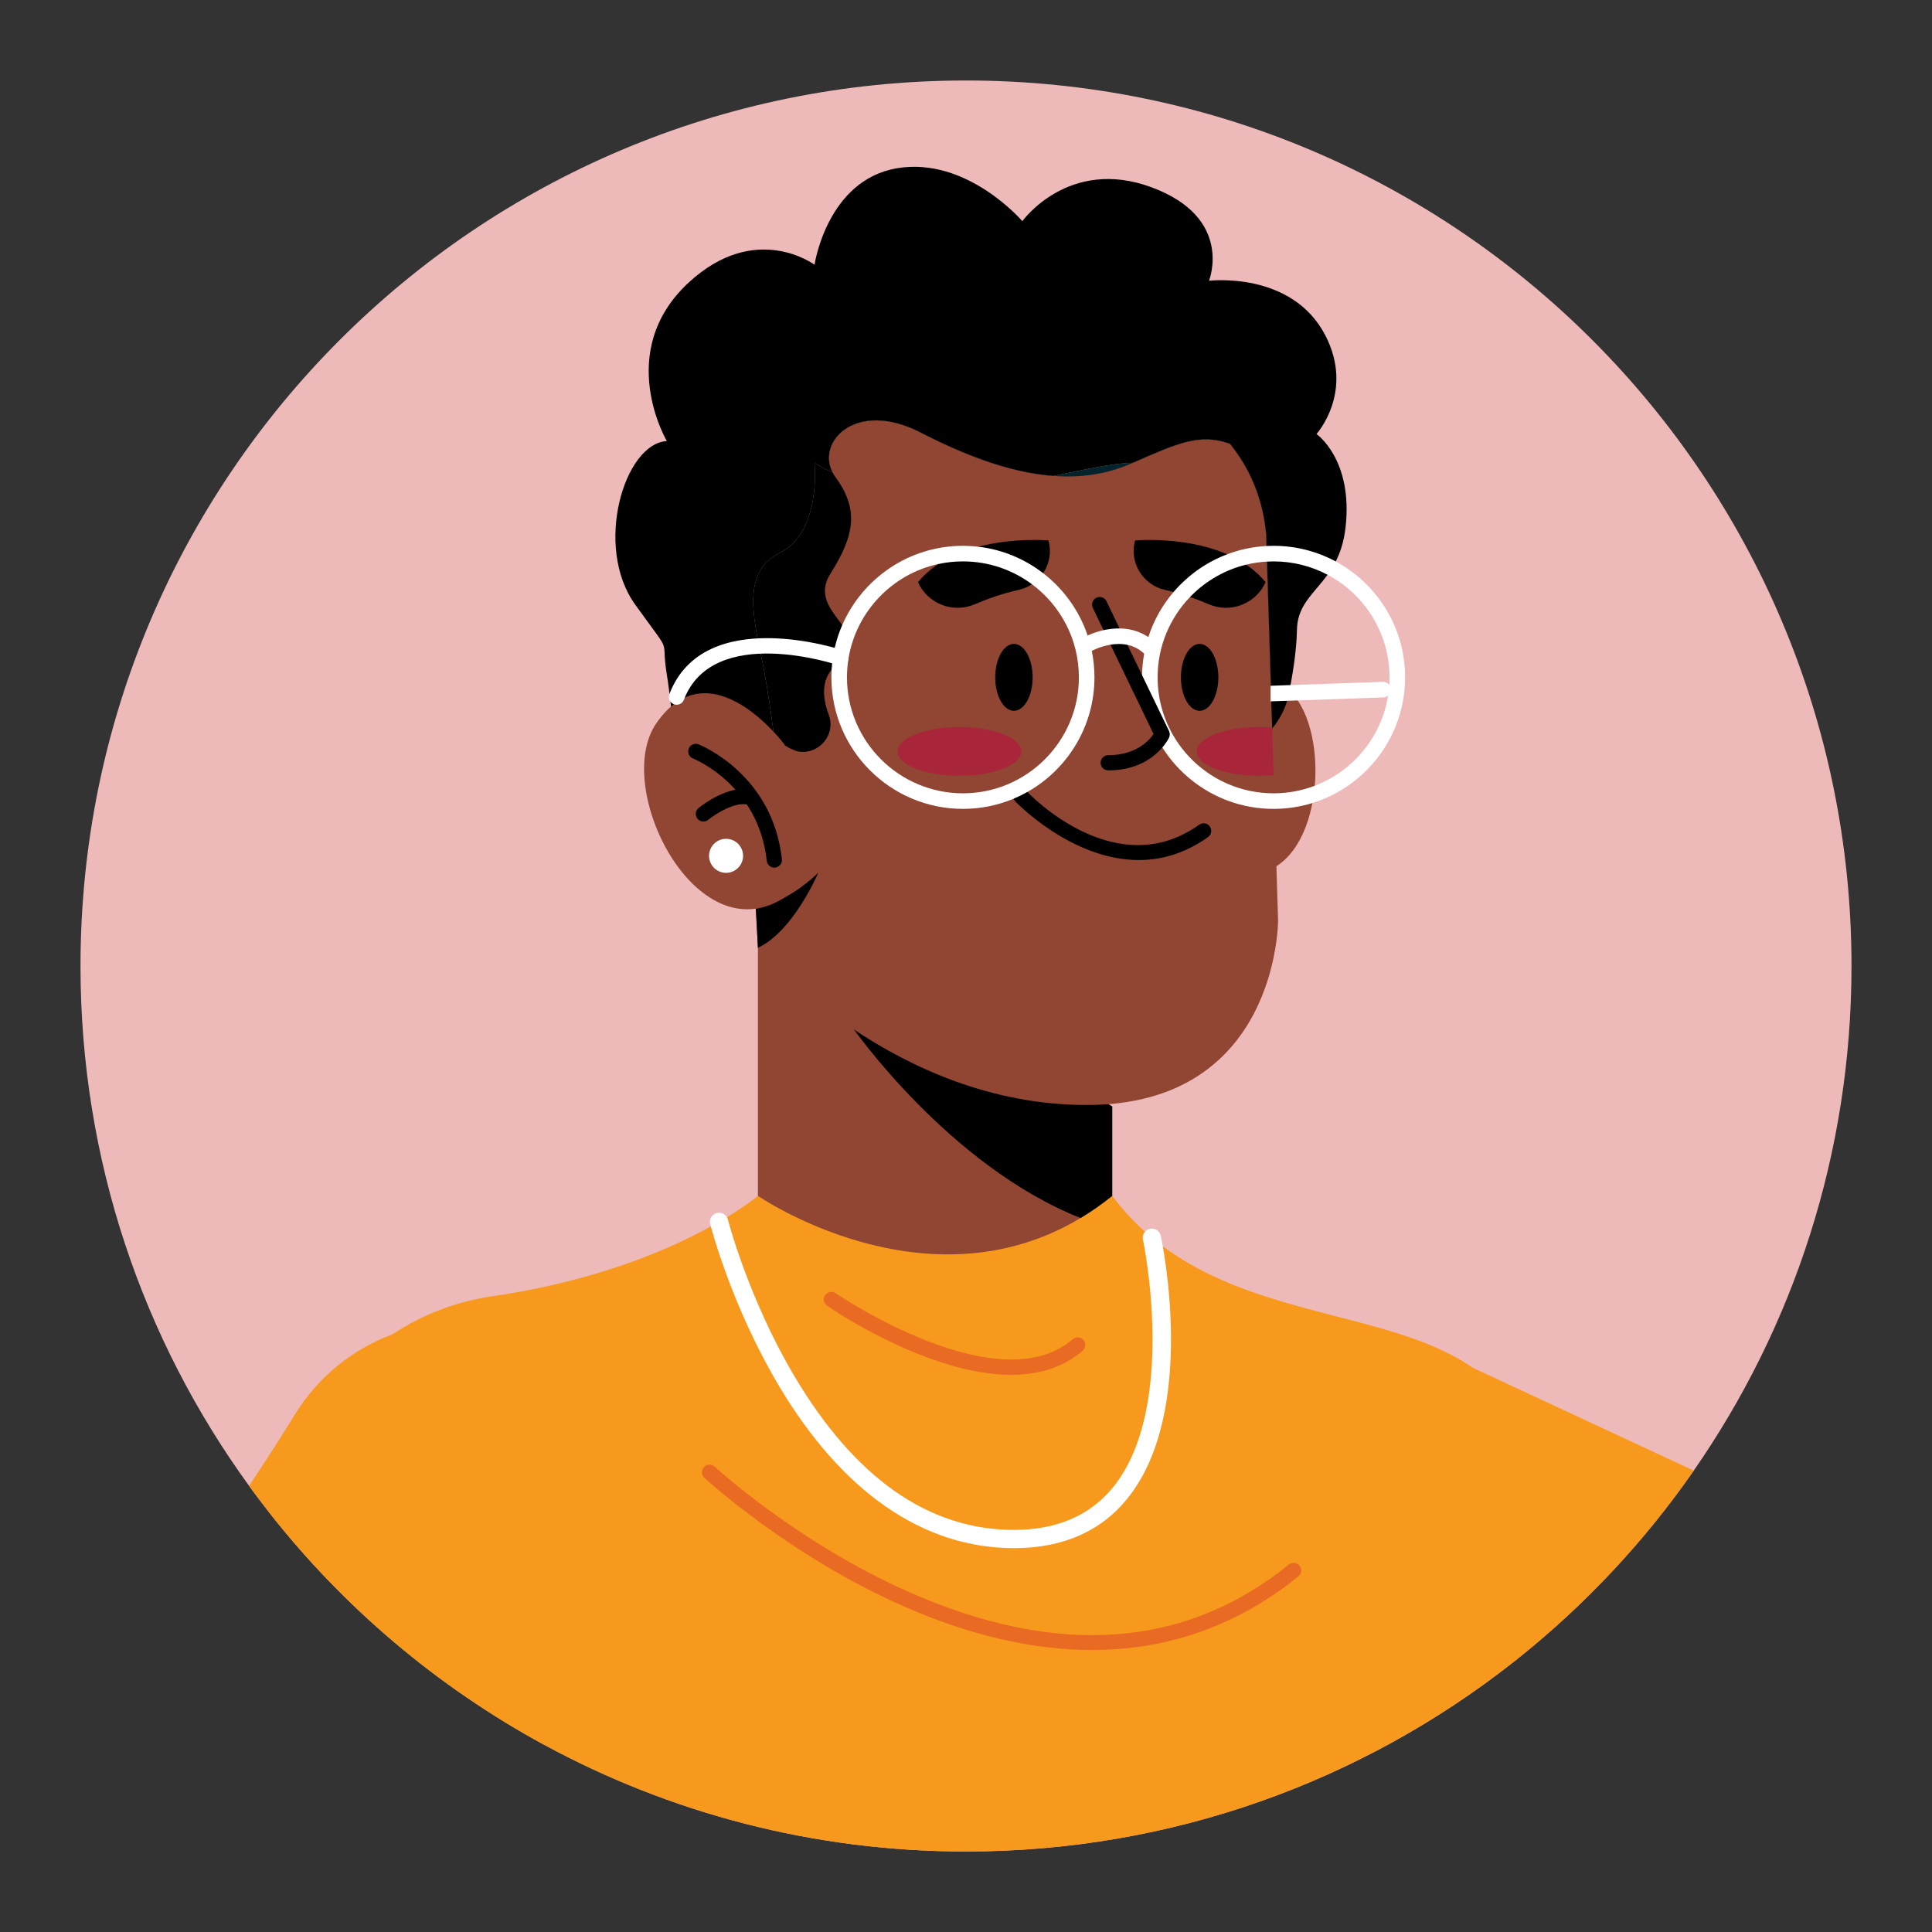 <?xml version="1.0" encoding="utf-8"?>
<!-- Generator: Adobe Illustrator 27.5.0, SVG Export Plug-In . SVG Version: 6.00 Build 0)  -->
<svg version="1.1" id="Layer_1" xmlns="http://www.w3.org/2000/svg" xmlns:xlink="http://www.w3.org/1999/xlink" x="0px" y="0px"
	 viewBox="0 0 2400 2400" style="enable-background:new 0 0 2400 2400;" xml:space="preserve">
<rect x="0" y="0" width="2400" height="2400" fill="#333333" stroke="none"/>
<g>
	<path style="fill:#EEBAB9;" d="M2300.002,1199.995c0,232.96-72.42,449.01-195.98,626.86c-61,87.82-134.48,166.32-217.86,232.95
		c-2.39,1.92-4.79,3.82-7.2,5.71c-186.99,146.88-422.74,234.48-678.96,234.48c-189.72,0-368.23-48.03-524.02-132.59
		c-133.29-72.36-249.96-171.46-342.79-290.1c-8.09-10.33-15.99-20.81-23.7-31.43c-131.78-181.37-209.49-404.55-209.49-645.88
		c0-607.51,492.48-1100,1100-1100C1807.512,99.995,2300.002,592.485,2300.002,1199.995z"/>
	<g>
		<g>
			<g>
				<g>
					<path style="fill:#F7991C;" d="M1886.162,2059.805c-2.39,1.92-4.79,3.82-7.2,5.71c-186.99,146.88-422.74,234.48-678.96,234.48
						c-189.72,0-368.23-48.03-524.02-132.59c-133.29-72.36-249.96-171.46-342.79-290.1c34.81-100.08,86.62-174.61,154.73-219.92
						c36.96-24.61,78.73-40.6,125.19-47.4c90.86-13.34,162.64-36.84,215.64-59.88c6.46-2.8,12.62-5.6,18.52-8.39
						c13.35-6.26,25.27-12.39,35.77-18.16c7.34-4.04,13.99-7.9,19.95-11.51c25.43-15.42,38.23-26.24,38.53-26.5
						c0.01-0.01,0.01-0.01,0.01-0.01h440.09c12.53,16.83,26.17,31.56,40.67,44.56c7.19,6.46,14.59,12.47,22.18,18.12h0.01
						c22.84,16.97,47.34,30.45,72.73,41.63c5.63,2.49,11.34,4.87,17.08,7.14c103.76,41.21,219.06,49.28,294.96,101.98
						c37.24,25.85,65,62.44,77.25,118.96C1917.552,1868.945,1903.272,1945.545,1886.162,2059.805z"/>
				</g>
			</g>
			<g>
				<g>
					<path style="fill:#E96A23;" d="M1356.53,2049.68c-73.755,0-152.842-18.421-235.135-54.781
						c-141.524-62.525-245.334-158.103-246.367-159.062c-3.822-3.549-4.044-9.522-0.496-13.345
						c3.551-3.826,9.528-4.047,13.348-0.498c1.013,0.937,102.841,94.623,241.58,155.819
						c184.388,81.329,343.05,69.789,471.577-34.297c4.053-3.284,10.002-2.66,13.284,1.395c3.282,4.055,2.658,10.002-1.396,13.282
						c-74.089,60.001-159.252,90.778-253.119,91.476C1358.716,2049.676,1357.622,2049.68,1356.53,2049.68z"/>
				</g>
			</g>
			<g>
				<g>
					<path style="fill:#E96A23;" d="M1256.063,1707.843c-102.645,0-222.063-81.274-228.639-85.809
						c-4.294-2.963-5.376-8.844-2.415-13.138c2.959-4.294,8.836-5.372,13.136-2.417c2.003,1.38,201.54,137.177,294.435,57.16
						c3.953-3.402,9.915-2.966,13.321,0.989c3.405,3.951,2.961,9.917-0.991,13.319
						C1319.8,1699.583,1288.781,1707.843,1256.063,1707.843z"/>
				</g>
			</g>
			<g>
				<g>
					<path style="fill:#FFFFFF;" d="M1259.544,1923.162c-112.823,0-213.968-70.044-292.501-202.564
						c-58.531-98.766-83.739-195.892-84.783-199.98c-1.55-6.064,2.11-12.234,8.172-13.786c6.06-1.549,12.236,2.107,13.789,8.17
						c0.249,0.974,25.592,98.473,82.577,194.468c75.244,126.754,167.009,191.024,272.746,191.024
						c53.312,0,94.807-17.905,123.332-53.213c80.431-99.559,37.372-305.35,36.927-307.418c-1.315-6.119,2.579-12.147,8.7-13.463
						c6.106-1.317,12.144,2.575,13.463,8.7c1.907,8.871,45.708,218.536-41.456,326.426
						C1367.469,1902.423,1320.041,1923.162,1259.544,1923.162z"/>
				</g>
			</g>
			<g>
				<g>
					<path style="fill:#F7991C;" d="M2104.022,1826.855c-61,87.82-134.48,166.32-217.86,232.95c-2.39,1.92-4.79,3.82-7.2,5.71
						c-6.69-83.28-27.71-324.54-49.71-366.55L2104.022,1826.855z"/>
				</g>
			</g>
		</g>
		<g>
			<path style="fill:#F7991C;" d="M778.972,2009.205c-2.69,4.45-40.7,67.06-102.99,158.2c-133.29-72.36-249.96-171.46-342.79-290.1
				c-8.09-10.33-15.99-20.81-23.7-31.43c35.02-52.88,55.28-86.25,55.73-86.98c29.42-48.63,73.25-83.19,122.7-101.51
				c66.73-24.74,143.71-19.91,209.33,19.79C811.512,1746.295,848.102,1894.955,778.972,2009.205z"/>
		</g>
		<g>
			<g>
				<g>
					<g>
						<path style="fill:#00232C;" d="M947.923,903.375c4.384,4.384,9.106,8.769,13.996,12.647v0.169
							c1.855,22.427-12.647,32.208-32.713,33.725l-3.878-71.496C925.328,878.419,934.94,890.391,947.923,903.375z"/>
						<path style="fill:#00232C;" d="M1142.851,536.957c52.61,26.98,109.943,50.249,166.094,54.297
							c-81.951,16.862-186.497,35.411-274.688-4.384C1014.192,548.254,1063.431,496.488,1142.851,536.957z"/>
						<path style="fill:#00232C;" d="M1580.26,903.881v1.012c-5.733,6.408-12.309,10.792-18.886,10.792
							c-20.909,0-36.086-33.725-36.086-57.669c0-2.024,0.169-4.048,0.338-6.071c4.891-40.132,6.408-97.633-17.2-130.683
							c-38.783-54.465-15.344-124.612-78.072-144.173c-6.24-1.855-13.996-2.698-22.933-2.192
							c56.658-24.956,83.469-36.76,120.397-23.607c24.956,30.688,40.807,67.955,45.022,112.134L1580.26,903.881z"/>
					</g>
				</g>
			</g>
			<g>
				<g>
					<g>
						<path style="fill:#914533;" d="M1381.625,1374.49v111.042c-12.992,10.497-26.125,19.629-39.305,27.537
							c-192.806,115.796-400.816-27.537-400.816-27.537v-384.999l387.635,241.289L1381.625,1374.49z"/>
					</g>
				</g>
				<g>
					<g>
						<path d="M1381.625,1374.49v111.042c-12.992,10.497-26.125,19.629-39.305,27.537
							c-164.171-64.991-283.667-237.242-283.667-237.242l270.486,65.995L1381.625,1374.49z"/>
					</g>
				</g>
			</g>
			<g>
				<g>
					<path style="fill:#914533;" d="M1520.392,882.402c0,0,63.065-74.508,98.71,0c35.646,74.508,8.226,225.316-87.743,200.638
						L1520.392,882.402z"/>
				</g>
			</g>
			<g>
				<g>
					<path style="fill:#914533;" d="M1587.679,1143.663c0,0,0.338,229.666-238.432,228.991
						c-237.422-0.337-399.132-186.666-407.563-195.434c-0.169,0-0.169-0.169-0.169-0.169l-2.698-48.226l-9.612-178.91l-3.878-71.496
						c0,0,9.612,11.973,22.595,24.956c4.384,4.384,9.106,8.769,13.996,12.647c-0.505-3.878-7.419-55.308-12.309-81.108
						c-10.623-56.657-32.713-122.926,19.222-148.219c51.936-25.294,43-111.46,43-111.46c7.251,4.384,14.839,8.262,22.426,11.635
						c-20.066-38.615,29.172-90.382,108.593-49.913c52.61,26.98,109.943,50.249,166.094,54.297
						c39.457-8.095,73.688-15.851,98.475-16.357c56.658-24.956,83.469-36.76,120.397-23.607
						c24.956,30.688,40.807,67.955,45.022,112.134l7.42,240.457v1.012l1.856,57.838L1587.679,1143.663z"/>
				</g>
			</g>
			<g>
				<g>
					<path d="M1140.356,723.234L1140.356,723.234c12.116,26.841,43.48,39.056,70.533,27.422
						c15.797-6.793,34.429-13.472,54.073-17.747c27.856-6.063,45.057-34.061,37.519-61.555l0,0
						C1302.48,671.354,1191.309,661.164,1140.356,723.234z"/>
				</g>
			</g>
			<g>
				<g>
					<path d="M1572.178,723.234L1572.178,723.234c-12.116,26.841-43.481,39.056-70.533,27.422
						c-15.797-6.793-34.429-13.472-54.073-17.747c-27.857-6.063-45.058-34.061-37.519-61.555l0,0
						C1410.053,671.354,1521.225,661.164,1572.178,723.234z"/>
				</g>
			</g>
			<g>
				<g>
					<path d="M1671.486,655.162c-8.095,72.171-59.693,77.904-60.367,127.479c-0.505,27.654-6.07,60.03-10.961,83.3
						c-2.36,11.298-10.117,27.991-19.897,38.952v-1.012l-7.42-240.457c-4.216-44.179-20.066-81.445-45.022-112.134
						c-36.928-13.153-63.739-1.349-120.397,23.607c-24.787,0.506-59.018,8.262-98.475,16.357
						c-56.152-4.048-113.484-27.317-166.094-54.297c-79.421-40.469-128.66,11.297-108.593,49.913
						c-7.587-3.373-15.176-7.251-22.426-11.635c0,0,8.937,86.166-43,111.46c-51.935,25.294-29.846,91.562-19.222,148.219
						c4.89,25.8,11.804,77.23,12.309,81.108c-4.89-3.878-9.612-8.262-13.996-12.647c-12.983-12.983-22.595-24.956-22.595-24.956
						l3.878,71.496c-23.944,2.023-55.814-7.925-77.566-22.09c-17.706-11.635-16.188-46.877-23.27-89.708
						c-8.262-50.587,9.779-18.886-39.289-87.009c-51.936-72.171-13.49-200.324,39.289-203.191c0,0-65.595-110.954,26.979-196.784
						c83.3-77.06,156.483-22.257,156.483-22.257s15.513-105.222,102.522-119.892c86.841-14.67,155.64,65.764,155.64,65.764
						s57.331-80.096,160.361-42.156c103.029,38.109,71.496,116.182,71.496,116.182s103.028-12.647,144.678,68.123
						c36.086,70.148-11.129,122.252-11.129,122.252S1681.098,570.681,1671.486,655.162z"/>
					<path d="M1031.561,712.662c-31.533,49.575,59.692,72.677,9.274,111.63c-21.247,16.356-19.897,40.807-11.297,63.57
						c9.274,24.957-12.478,50.418-38.614,45.529c-9.106-2.361-19.392-9.105-29.004-17.2v-0.169
						c-0.505-3.878-7.419-55.308-12.309-81.108c-10.623-56.657-32.713-122.926,19.222-148.219c51.936-25.294,43-111.46,43-111.46
						c7.251,4.384,14.839,8.262,22.426,11.635c1.012,2.023,2.192,3.878,3.541,5.733
						C1066.128,631.554,1063.093,663.086,1031.561,712.662z"/>
					<path style="fill:#00232C;" d="M1407.421,574.897c-0.843,0.338-1.686,0.675-2.529,1.012
						c-31.027,13.659-63.234,17.705-95.947,15.345C1348.403,583.159,1382.634,575.403,1407.421,574.897z"/>
				</g>
			</g>
			<g>
				<g>
					<ellipse style="fill:#A9253A;" cx="1191.903" cy="933.428" rx="76.891" ry="30.263"/>
				</g>
			</g>
			<g>
				<g>
					<path style="fill:#A9253A;" d="M1582.068,962.809c-5.929,0.593-12.155,0.89-18.529,0.89c-42.43,0-76.856-13.563-76.856-30.276
						c0-16.713,34.426-30.276,76.856-30.276c5.744,0,11.339,0.259,16.713,0.741L1582.068,962.809z"/>
				</g>
			</g>
			<g>
				<g>
					<ellipse cx="1259.545" cy="841.428" rx="23.257" ry="41.566"/>
				</g>
			</g>
			<g>
				<g>
					<ellipse cx="1490.228" cy="841.428" rx="23.257" ry="41.566"/>
				</g>
			</g>
			<g>
				<g>
					<path d="M1414.69,1068.375c-83.896,0-152.608-71.953-153.517-72.923c-3.564-3.804-3.37-9.773,0.43-13.343
						c3.802-3.566,9.779-3.378,13.348,0.421c4.483,4.769,111,115.953,214.749,41.925c4.243-3.027,10.142-2.046,13.175,2.203
						c3.029,4.246,2.044,10.144-2.203,13.175C1471.62,1060.563,1442.327,1068.375,1414.69,1068.375z"/>
				</g>
			</g>
			<g>
				<g>
					<path d="M1016.49,1084.151c-1.082,2.542-31.302,72.632-74.75,93.155c-0.141-0.141-0.235-0.235-0.235-0.235l-2.589-48.249
						C938.916,1128.823,976.611,1122.385,1016.49,1084.151z"/>
				</g>
			</g>
			<g>
				<g>
					<path style="fill:#914533;" d="M974.445,924.713c0,0-91.789-123.294-159.034-26.407
						c-55.414,79.84,49.355,287.906,159.034,216.615V924.713z"/>
				</g>
			</g>
			<g>
				<g>
					<g>
						<g>
							
								<ellipse transform="matrix(0.164 -0.986 0.986 0.164 -294.201 1778.778)" style="fill:#FFFFFF;" cx="902.602" cy="1063.005" rx="21.147" ry="21.147"/>
						</g>
					</g>
				</g>
			</g>
			<g>
				<g>
					<path d="M961.896,1077.795c-4.756,0-8.849-3.581-9.379-8.417c-10.205-93.309-88.371-125.843-91.693-127.182
						c-4.831-1.948-7.182-7.443-5.245-12.278c1.939-4.835,7.416-7.196,12.254-5.263c3.752,1.494,91.992,37.811,103.463,142.668
						c0.566,5.185-3.177,9.849-8.362,10.417C962.586,1077.776,962.239,1077.795,961.896,1077.795z"/>
				</g>
			</g>
			<g>
				<g>
					<path d="M873.763,1020.536c-2.749,0-5.471-1.192-7.338-3.488c-3.285-4.047-2.675-9.987,1.367-13.276
						c3.769-3.066,37.641-29.737,66-22.487c5.055,1.293,8.102,6.438,6.809,11.491c-1.293,5.056-6.445,8.1-11.491,6.809
						c-16.309-4.176-41.191,12.188-49.403,18.846C877.958,1019.846,875.853,1020.536,873.763,1020.536z"/>
				</g>
			</g>
			<g>
				<g>
					<g>
						<g>
							<path style="fill:#FFFFFF;" d="M1717.719,847.02l-139.387,4.866v19.351c0.091,0,0.181,0,0.277-0.005l139.79-4.88
								c5.334-0.189,9.515-4.666,9.326-10.006C1727.542,851.012,1723.285,846.661,1717.719,847.02z"/>
						</g>
					</g>
				</g>
				<g>
					<g>
						<g>
							<g>
								<path style="fill:#FFFFFF;" d="M1356.242,808.525c-1.33-6.5-3.06-12.87-5.14-19.07c-10.43-30.99-29.91-57.86-55.29-77.44
									c-22.79-17.59-50.33-29.3-80.34-32.84h-0.01c-6.33-0.76-12.76-1.14-19.29-1.14c-67.03,0-124.77,40.58-149.93,98.47
									c-3.94,9.04-7.07,18.51-9.32,28.31c-1.44,6.26-2.52,12.65-3.21,19.16c-0.28,2.58-0.49,5.18-0.65,7.79v0.01
									c-0.19,3.2-0.28,6.41-0.28,9.65c0,90.1,73.3,163.39,163.39,163.39c22.32,0,43.61-4.5,63-12.63
									c5.86-2.46,11.55-5.25,17.04-8.35c49.72-28.05,83.36-81.37,83.36-142.41
									C1359.572,830.155,1358.422,819.155,1356.242,808.525z M1196.172,985.475c-79.42,0-144.04-64.62-144.04-144.05
									c0-7.37,0.56-14.61,1.63-21.69c0.01-0.01,0-0.01,0-0.01c0.11-0.71,0.22-1.42,0.34-2.13c0.01-0.01,0.01-0.01,0-0.02
									c9.73-58.11,54.38-104.55,111.56-116.94c9.83-2.13,20.04-3.25,30.51-3.25c32.1,0,61.8,10.56,85.77,28.38
									c35.34,26.28,58.28,68.34,58.28,115.66C1340.222,920.855,1275.602,985.475,1196.172,985.475z"/>
							</g>
						</g>
					</g>
					<g>
						<g>
							<g>
								<path style="fill:#FFFFFF;" d="M1659.292,697.465c-23.01-12.4-49.31-19.43-77.22-19.43c-2.94,0-5.86,0.08-8.77,0.229
									c-17.12,0.91-33.55,4.47-48.89,10.271c-9.51,3.6-18.6,8.06-27.18,13.3c-14.84,9.05-28.13,20.4-39.38,33.55
									c-13.88,16.24-24.65,35.23-31.35,56.02c-2.15,6.68-3.89,13.55-5.17,20.57c-1.6,8.731-2.5,17.69-2.64,26.84
									c-0.01,0.87-0.02,1.74-0.02,2.61c0,32.01,9.25,61.9,25.23,87.13c19.25,30.44,48.29,54.1,82.65,66.55
									c17.34,6.28,36.04,9.71,55.52,9.71c0.45,0,0.89,0,1.34-0.01c16.31-0.13,32.06-2.66,46.91-7.26
									c66.61-20.63,115.14-82.81,115.14-156.12C1745.462,779.245,1710.542,725.065,1659.292,697.465z M1633.282,976.075
									c-15.7,5.99-32.71,9.31-50.47,9.4h-0.74c-20.11,0-39.27-4.14-56.68-11.62c-51.33-22.05-87.37-73.11-87.37-132.43
									c0-38.71,15.36-73.91,40.29-99.82c8.44-8.76,17.96-16.46,28.36-22.87c12.64-7.8,26.57-13.7,41.39-17.3h0.01
									c8.35-2.03,16.99-3.32,25.83-3.82c2.7-0.15,5.43-0.23,8.17-0.23c24.2,0,47.02,6,67.06,16.59
									c45.74,24.16,76.98,72.231,76.98,127.45c0,3.14-0.1,6.25-0.3,9.34c-0.29,4.48-0.78,8.91-1.48,13.28
									C1716.192,915.495,1680.702,957.965,1633.282,976.075z"/>
							</g>
						</g>
					</g>
					<g>
						<g>
							<g>
								<path style="fill:#FFFFFF;" d="M840.534,875.457c-1.153,0-2.317-0.201-3.457-0.636c-4.987-1.908-7.487-7.5-5.579-12.493
									c43.047-112.549,214.392-54.911,216.105-54.313c5.05,1.744,7.726,7.242,5.989,12.292c-1.738,5.037-7.236,7.726-12.292,5.995
									c-1.555-0.542-155.357-52.165-191.729,42.94C848.097,873.09,844.426,875.457,840.534,875.457z"/>
							</g>
						</g>
					</g>
				</g>
			</g>
			<g>
				<g>
					<path d="M1376.635,956.995c-5.217,0-9.445-4.228-9.445-9.445c0-5.217,4.228-9.445,9.445-9.445
						c34.74,0,50.982-18.359,56.374-26.284c-37.671-77.666-75.104-155.924-75.486-156.721c-2.251-4.706-0.26-10.345,4.446-12.596
						c4.715-2.252,10.345-0.258,12.596,4.446c0.387,0.812,39.267,82.091,77.644,161.172c1.242,2.559,1.266,5.54,0.063,8.117
						C1451.496,917.904,1432.609,956.995,1376.635,956.995z"/>
				</g>
			</g>
			<g>
				<g>
					<g>
						<path style="fill:#FFFFFF;" d="M1429.486,816.082c-2.493,0-4.993-0.963-6.883-2.878c-26.832-27.204-67.455-4.118-67.852-3.885
							c-4.622,2.67-10.535,1.115-13.218-3.508c-2.682-4.622-1.114-10.541,3.508-13.218c18.57-10.774,61.536-23.167,91.328,7.021
							c3.753,3.803,3.715,9.924-0.089,13.677C1434.398,815.156,1431.942,816.082,1429.486,816.082z"/>
					</g>
				</g>
			</g>
		</g>
	</g>
</g>
</svg>
